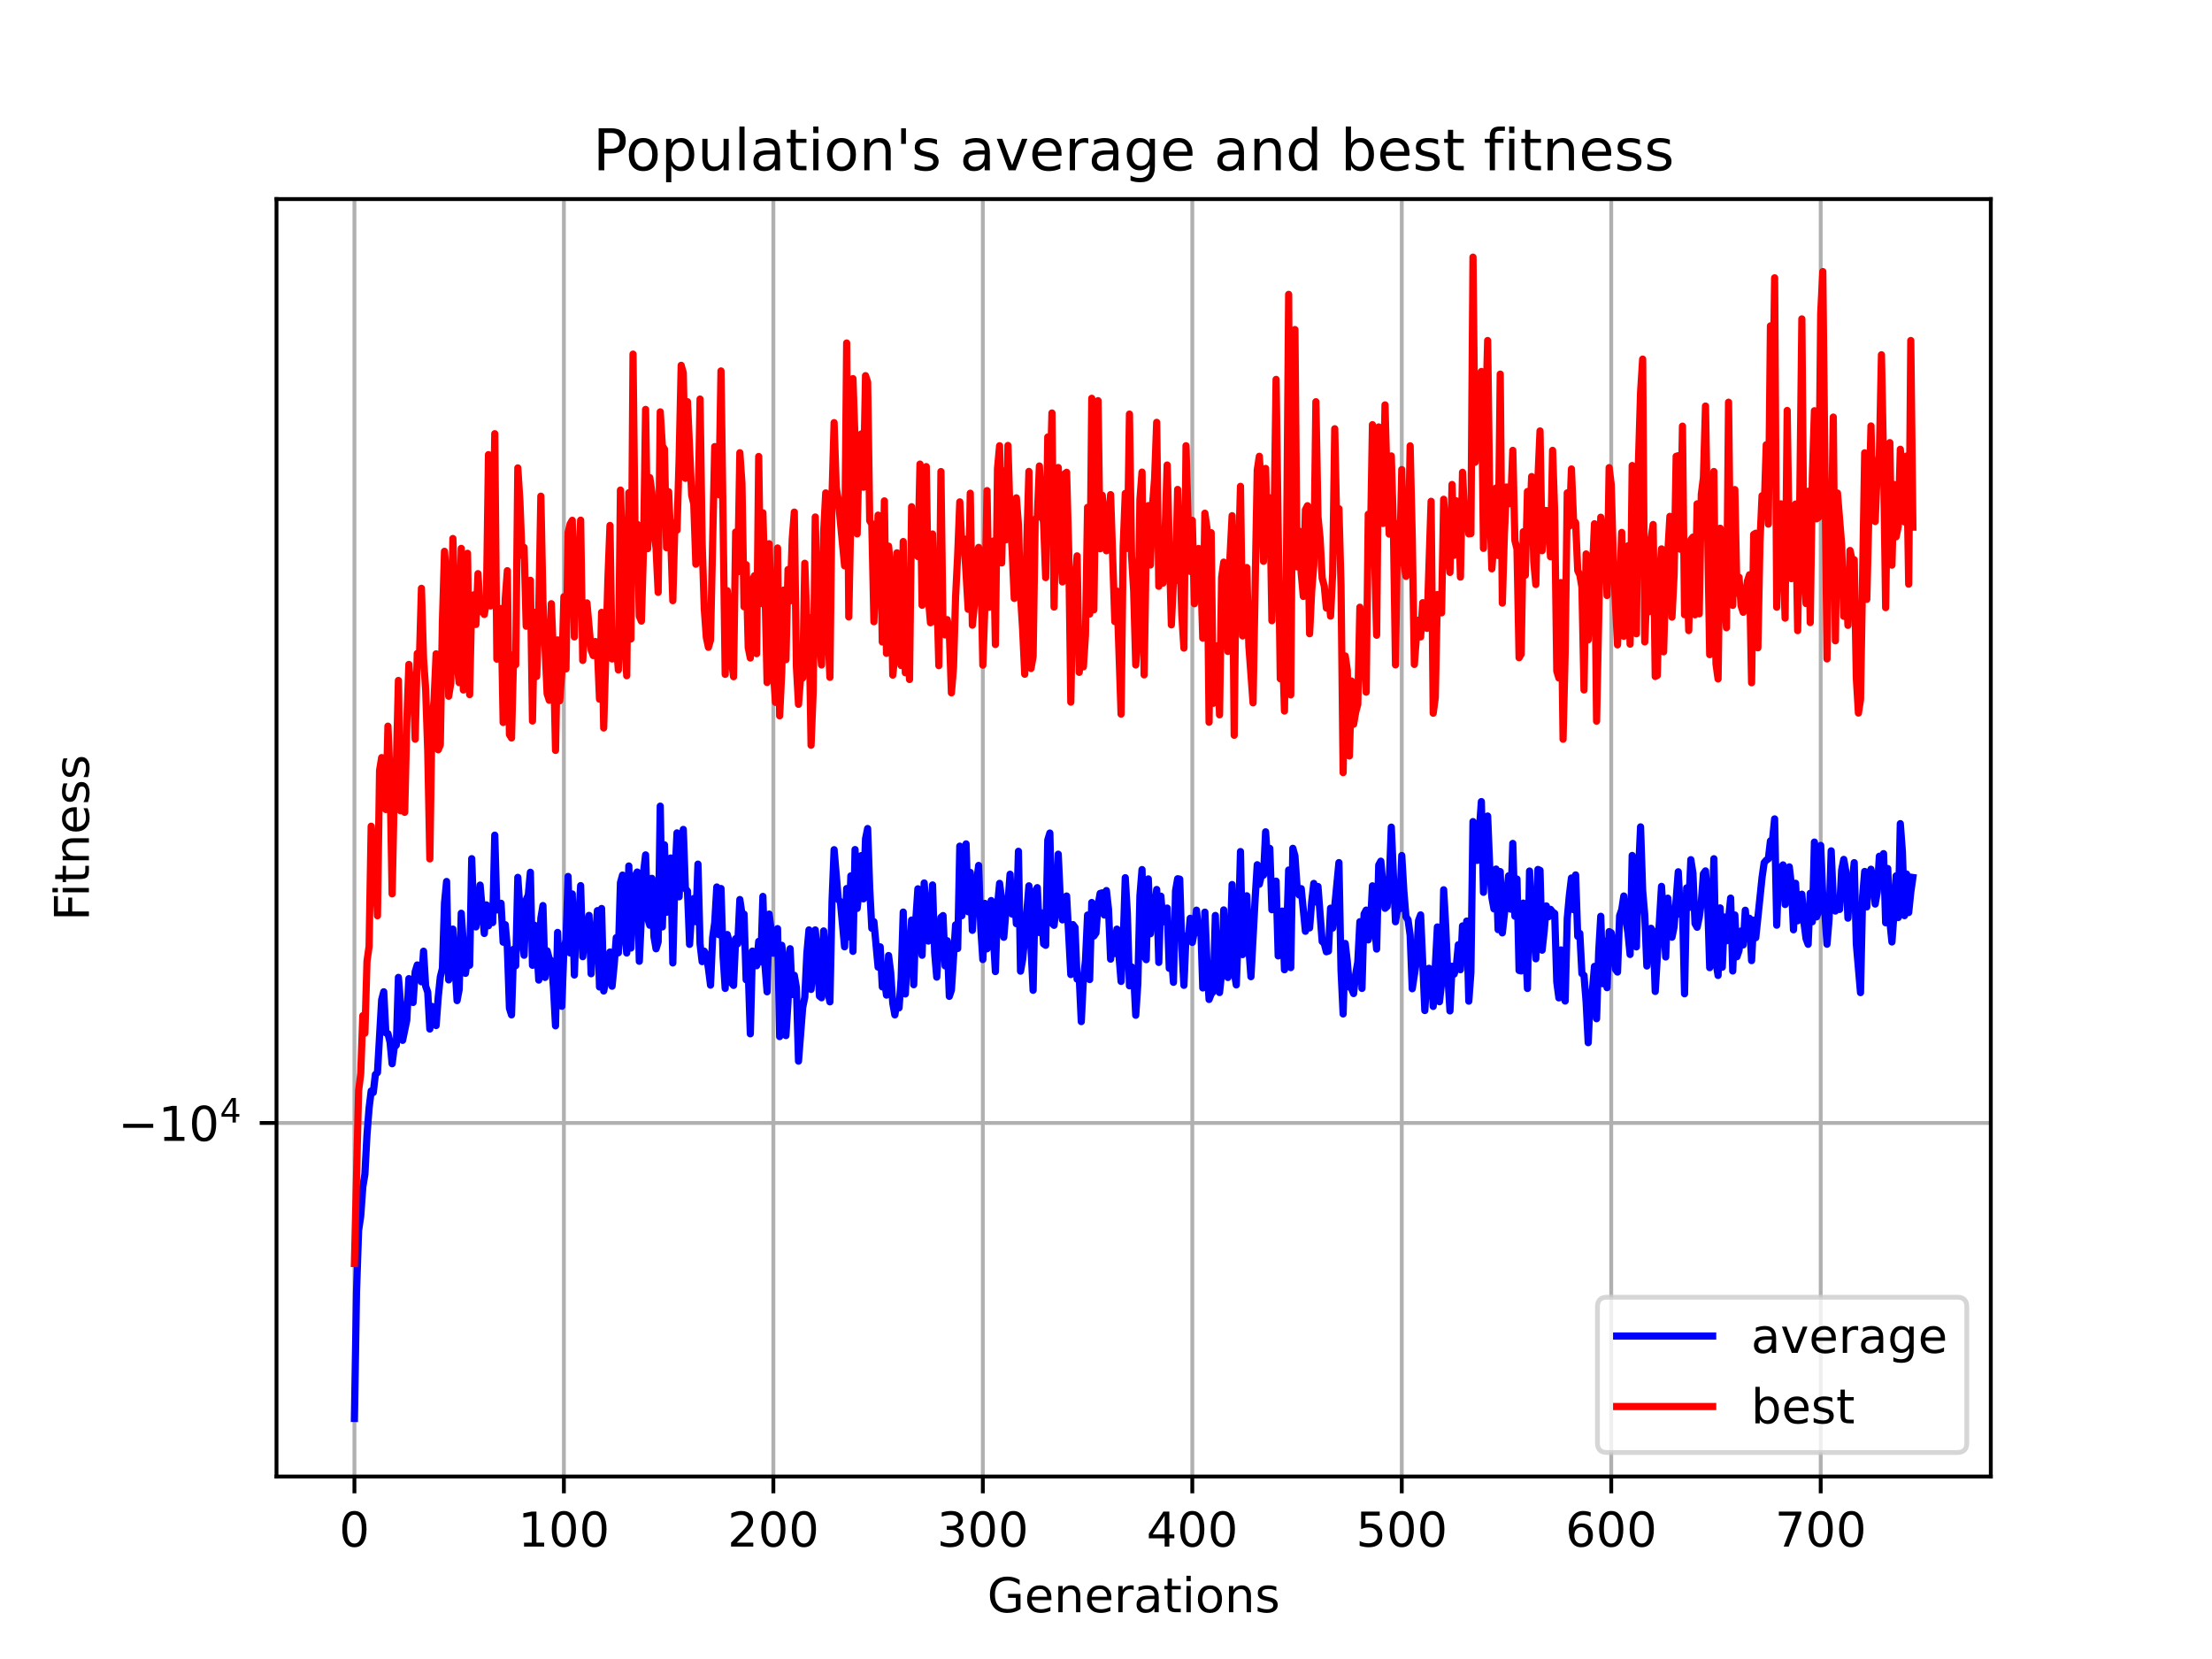 <?xml version="1.0" encoding="utf-8" standalone="no"?>
<!DOCTYPE svg PUBLIC "-//W3C//DTD SVG 1.1//EN"
  "http://www.w3.org/Graphics/SVG/1.1/DTD/svg11.dtd">
<!-- Created with matplotlib (https://matplotlib.org/) -->
<svg height="345.6pt" version="1.1" viewBox="0 0 460.8 345.6" width="460.8pt" xmlns="http://www.w3.org/2000/svg" xmlns:xlink="http://www.w3.org/1999/xlink">
 <defs>
  <style type="text/css">*{stroke-linecap:butt;stroke-linejoin:round;}</style>
 </defs>
 <g id="figure_1">
  <g id="patch_1">
   <path d="M 0 345.6 
L 460.8 345.6 
L 460.8 0 
L 0 0 
z
" style="fill:#ffffff;"/>
  </g>
  <g id="axes_1">
   <g id="patch_2">
    <path d="M 57.6 307.584 
L 414.72 307.584 
L 414.72 41.472 
L 57.6 41.472 
z
" style="fill:#ffffff;"/>
   </g>
   <g id="matplotlib.axis_1">
    <g id="xtick_1">
     <g id="line2d_1">
      <path clip-path="url(#p515ac935d6)" d="M 73.833 307.584 
L 73.833 41.472 
" style="fill:none;stroke:#b0b0b0;stroke-linecap:square;stroke-width:0.8;"/>
     </g>
     <g id="line2d_2">
      <defs>
       <path d="M 0 0 
L 0 3.5 
" id="m96c5f28adf" style="stroke:#000000;stroke-width:0.8;"/>
      </defs>
      <g>
       <use style="stroke:#000000;stroke-width:0.8;" x="73.833" xlink:href="#m96c5f28adf" y="307.584"/>
      </g>
     </g>
     <g id="text_1">
      <!-- 0 -->
      <g transform="translate(70.651 322.182)scale(0.1 -0.1)">
       <defs>
        <path d="M 31.781 66.406 
Q 24.172 66.406 20.328 58.906 
Q 16.5 51.422 16.5 36.375 
Q 16.5 21.391 20.328 13.891 
Q 24.172 6.391 31.781 6.391 
Q 39.453 6.391 43.281 13.891 
Q 47.125 21.391 47.125 36.375 
Q 47.125 51.422 43.281 58.906 
Q 39.453 66.406 31.781 66.406 
z
M 31.781 74.219 
Q 44.047 74.219 50.516 64.516 
Q 56.984 54.828 56.984 36.375 
Q 56.984 17.969 50.516 8.266 
Q 44.047 -1.422 31.781 -1.422 
Q 19.531 -1.422 13.062 8.266 
Q 6.594 17.969 6.594 36.375 
Q 6.594 54.828 13.062 64.516 
Q 19.531 74.219 31.781 74.219 
z
" id="DejaVuSans-48"/>
       </defs>
       <use xlink:href="#DejaVuSans-48"/>
      </g>
     </g>
    </g>
    <g id="xtick_2">
     <g id="line2d_3">
      <path clip-path="url(#p515ac935d6)" d="M 117.469 307.584 
L 117.469 41.472 
" style="fill:none;stroke:#b0b0b0;stroke-linecap:square;stroke-width:0.8;"/>
     </g>
     <g id="line2d_4">
      <g>
       <use style="stroke:#000000;stroke-width:0.8;" x="117.469" xlink:href="#m96c5f28adf" y="307.584"/>
      </g>
     </g>
     <g id="text_2">
      <!-- 100 -->
      <g transform="translate(107.925 322.182)scale(0.1 -0.1)">
       <defs>
        <path d="M 12.406 8.297 
L 28.516 8.297 
L 28.516 63.922 
L 10.984 60.406 
L 10.984 69.391 
L 28.422 72.906 
L 38.281 72.906 
L 38.281 8.297 
L 54.391 8.297 
L 54.391 0 
L 12.406 0 
z
" id="DejaVuSans-49"/>
       </defs>
       <use xlink:href="#DejaVuSans-49"/>
       <use x="63.623" xlink:href="#DejaVuSans-48"/>
       <use x="127.246" xlink:href="#DejaVuSans-48"/>
      </g>
     </g>
    </g>
    <g id="xtick_3">
     <g id="line2d_5">
      <path clip-path="url(#p515ac935d6)" d="M 161.105 307.584 
L 161.105 41.472 
" style="fill:none;stroke:#b0b0b0;stroke-linecap:square;stroke-width:0.8;"/>
     </g>
     <g id="line2d_6">
      <g>
       <use style="stroke:#000000;stroke-width:0.8;" x="161.105" xlink:href="#m96c5f28adf" y="307.584"/>
      </g>
     </g>
     <g id="text_3">
      <!-- 200 -->
      <g transform="translate(151.562 322.182)scale(0.1 -0.1)">
       <defs>
        <path d="M 19.188 8.297 
L 53.609 8.297 
L 53.609 0 
L 7.328 0 
L 7.328 8.297 
Q 12.938 14.109 22.625 23.891 
Q 32.328 33.688 34.812 36.531 
Q 39.547 41.844 41.422 45.531 
Q 43.312 49.219 43.312 52.781 
Q 43.312 58.594 39.234 62.25 
Q 35.156 65.922 28.609 65.922 
Q 23.969 65.922 18.812 64.312 
Q 13.672 62.703 7.812 59.422 
L 7.812 69.391 
Q 13.766 71.781 18.938 73 
Q 24.125 74.219 28.422 74.219 
Q 39.75 74.219 46.484 68.547 
Q 53.219 62.891 53.219 53.422 
Q 53.219 48.922 51.531 44.891 
Q 49.859 40.875 45.406 35.406 
Q 44.188 33.984 37.641 27.219 
Q 31.109 20.453 19.188 8.297 
z
" id="DejaVuSans-50"/>
       </defs>
       <use xlink:href="#DejaVuSans-50"/>
       <use x="63.623" xlink:href="#DejaVuSans-48"/>
       <use x="127.246" xlink:href="#DejaVuSans-48"/>
      </g>
     </g>
    </g>
    <g id="xtick_4">
     <g id="line2d_7">
      <path clip-path="url(#p515ac935d6)" d="M 204.742 307.584 
L 204.742 41.472 
" style="fill:none;stroke:#b0b0b0;stroke-linecap:square;stroke-width:0.8;"/>
     </g>
     <g id="line2d_8">
      <g>
       <use style="stroke:#000000;stroke-width:0.8;" x="204.742" xlink:href="#m96c5f28adf" y="307.584"/>
      </g>
     </g>
     <g id="text_4">
      <!-- 300 -->
      <g transform="translate(195.198 322.182)scale(0.1 -0.1)">
       <defs>
        <path d="M 40.578 39.312 
Q 47.656 37.797 51.625 33 
Q 55.609 28.219 55.609 21.188 
Q 55.609 10.406 48.188 4.484 
Q 40.766 -1.422 27.094 -1.422 
Q 22.516 -1.422 17.656 -0.516 
Q 12.797 0.391 7.625 2.203 
L 7.625 11.719 
Q 11.719 9.328 16.594 8.109 
Q 21.484 6.891 26.812 6.891 
Q 36.078 6.891 40.938 10.547 
Q 45.797 14.203 45.797 21.188 
Q 45.797 27.641 41.281 31.266 
Q 36.766 34.906 28.719 34.906 
L 20.219 34.906 
L 20.219 43.016 
L 29.109 43.016 
Q 36.375 43.016 40.234 45.922 
Q 44.094 48.828 44.094 54.297 
Q 44.094 59.906 40.109 62.906 
Q 36.141 65.922 28.719 65.922 
Q 24.656 65.922 20.016 65.031 
Q 15.375 64.156 9.812 62.312 
L 9.812 71.094 
Q 15.438 72.656 20.344 73.438 
Q 25.25 74.219 29.594 74.219 
Q 40.828 74.219 47.359 69.109 
Q 53.906 64.016 53.906 55.328 
Q 53.906 49.266 50.438 45.094 
Q 46.969 40.922 40.578 39.312 
z
" id="DejaVuSans-51"/>
       </defs>
       <use xlink:href="#DejaVuSans-51"/>
       <use x="63.623" xlink:href="#DejaVuSans-48"/>
       <use x="127.246" xlink:href="#DejaVuSans-48"/>
      </g>
     </g>
    </g>
    <g id="xtick_5">
     <g id="line2d_9">
      <path clip-path="url(#p515ac935d6)" d="M 248.378 307.584 
L 248.378 41.472 
" style="fill:none;stroke:#b0b0b0;stroke-linecap:square;stroke-width:0.8;"/>
     </g>
     <g id="line2d_10">
      <g>
       <use style="stroke:#000000;stroke-width:0.8;" x="248.378" xlink:href="#m96c5f28adf" y="307.584"/>
      </g>
     </g>
     <g id="text_5">
      <!-- 400 -->
      <g transform="translate(238.834 322.182)scale(0.1 -0.1)">
       <defs>
        <path d="M 37.797 64.312 
L 12.891 25.391 
L 37.797 25.391 
z
M 35.203 72.906 
L 47.609 72.906 
L 47.609 25.391 
L 58.016 25.391 
L 58.016 17.188 
L 47.609 17.188 
L 47.609 0 
L 37.797 0 
L 37.797 17.188 
L 4.891 17.188 
L 4.891 26.703 
z
" id="DejaVuSans-52"/>
       </defs>
       <use xlink:href="#DejaVuSans-52"/>
       <use x="63.623" xlink:href="#DejaVuSans-48"/>
       <use x="127.246" xlink:href="#DejaVuSans-48"/>
      </g>
     </g>
    </g>
    <g id="xtick_6">
     <g id="line2d_11">
      <path clip-path="url(#p515ac935d6)" d="M 292.015 307.584 
L 292.015 41.472 
" style="fill:none;stroke:#b0b0b0;stroke-linecap:square;stroke-width:0.8;"/>
     </g>
     <g id="line2d_12">
      <g>
       <use style="stroke:#000000;stroke-width:0.8;" x="292.015" xlink:href="#m96c5f28adf" y="307.584"/>
      </g>
     </g>
     <g id="text_6">
      <!-- 500 -->
      <g transform="translate(282.471 322.182)scale(0.1 -0.1)">
       <defs>
        <path d="M 10.797 72.906 
L 49.516 72.906 
L 49.516 64.594 
L 19.828 64.594 
L 19.828 46.734 
Q 21.969 47.469 24.109 47.828 
Q 26.266 48.188 28.422 48.188 
Q 40.625 48.188 47.75 41.5 
Q 54.891 34.812 54.891 23.391 
Q 54.891 11.625 47.562 5.094 
Q 40.234 -1.422 26.906 -1.422 
Q 22.312 -1.422 17.547 -0.641 
Q 12.797 0.141 7.719 1.703 
L 7.719 11.625 
Q 12.109 9.234 16.797 8.062 
Q 21.484 6.891 26.703 6.891 
Q 35.156 6.891 40.078 11.328 
Q 45.016 15.766 45.016 23.391 
Q 45.016 31 40.078 35.438 
Q 35.156 39.891 26.703 39.891 
Q 22.75 39.891 18.812 39.016 
Q 14.891 38.141 10.797 36.281 
z
" id="DejaVuSans-53"/>
       </defs>
       <use xlink:href="#DejaVuSans-53"/>
       <use x="63.623" xlink:href="#DejaVuSans-48"/>
       <use x="127.246" xlink:href="#DejaVuSans-48"/>
      </g>
     </g>
    </g>
    <g id="xtick_7">
     <g id="line2d_13">
      <path clip-path="url(#p515ac935d6)" d="M 335.651 307.584 
L 335.651 41.472 
" style="fill:none;stroke:#b0b0b0;stroke-linecap:square;stroke-width:0.8;"/>
     </g>
     <g id="line2d_14">
      <g>
       <use style="stroke:#000000;stroke-width:0.8;" x="335.651" xlink:href="#m96c5f28adf" y="307.584"/>
      </g>
     </g>
     <g id="text_7">
      <!-- 600 -->
      <g transform="translate(326.107 322.182)scale(0.1 -0.1)">
       <defs>
        <path d="M 33.016 40.375 
Q 26.375 40.375 22.484 35.828 
Q 18.609 31.297 18.609 23.391 
Q 18.609 15.531 22.484 10.953 
Q 26.375 6.391 33.016 6.391 
Q 39.656 6.391 43.531 10.953 
Q 47.406 15.531 47.406 23.391 
Q 47.406 31.297 43.531 35.828 
Q 39.656 40.375 33.016 40.375 
z
M 52.594 71.297 
L 52.594 62.312 
Q 48.875 64.062 45.094 64.984 
Q 41.312 65.922 37.594 65.922 
Q 27.828 65.922 22.672 59.328 
Q 17.531 52.734 16.797 39.406 
Q 19.672 43.656 24.016 45.922 
Q 28.375 48.188 33.594 48.188 
Q 44.578 48.188 50.953 41.516 
Q 57.328 34.859 57.328 23.391 
Q 57.328 12.156 50.688 5.359 
Q 44.047 -1.422 33.016 -1.422 
Q 20.359 -1.422 13.672 8.266 
Q 6.984 17.969 6.984 36.375 
Q 6.984 53.656 15.188 63.938 
Q 23.391 74.219 37.203 74.219 
Q 40.922 74.219 44.703 73.484 
Q 48.484 72.75 52.594 71.297 
z
" id="DejaVuSans-54"/>
       </defs>
       <use xlink:href="#DejaVuSans-54"/>
       <use x="63.623" xlink:href="#DejaVuSans-48"/>
       <use x="127.246" xlink:href="#DejaVuSans-48"/>
      </g>
     </g>
    </g>
    <g id="xtick_8">
     <g id="line2d_15">
      <path clip-path="url(#p515ac935d6)" d="M 379.287 307.584 
L 379.287 41.472 
" style="fill:none;stroke:#b0b0b0;stroke-linecap:square;stroke-width:0.8;"/>
     </g>
     <g id="line2d_16">
      <g>
       <use style="stroke:#000000;stroke-width:0.8;" x="379.287" xlink:href="#m96c5f28adf" y="307.584"/>
      </g>
     </g>
     <g id="text_8">
      <!-- 700 -->
      <g transform="translate(369.744 322.182)scale(0.1 -0.1)">
       <defs>
        <path d="M 8.203 72.906 
L 55.078 72.906 
L 55.078 68.703 
L 28.609 0 
L 18.312 0 
L 43.219 64.594 
L 8.203 64.594 
z
" id="DejaVuSans-55"/>
       </defs>
       <use xlink:href="#DejaVuSans-55"/>
       <use x="63.623" xlink:href="#DejaVuSans-48"/>
       <use x="127.246" xlink:href="#DejaVuSans-48"/>
      </g>
     </g>
    </g>
    <g id="text_9">
     <!-- Generations -->
     <g transform="translate(205.662 335.861)scale(0.1 -0.1)">
      <defs>
       <path d="M 59.516 10.406 
L 59.516 29.984 
L 43.406 29.984 
L 43.406 38.094 
L 69.281 38.094 
L 69.281 6.781 
Q 63.578 2.734 56.688 0.656 
Q 49.812 -1.422 42 -1.422 
Q 24.906 -1.422 15.25 8.562 
Q 5.609 18.562 5.609 36.375 
Q 5.609 54.25 15.25 64.234 
Q 24.906 74.219 42 74.219 
Q 49.125 74.219 55.547 72.453 
Q 61.969 70.703 67.391 67.281 
L 67.391 56.781 
Q 61.922 61.422 55.766 63.766 
Q 49.609 66.109 42.828 66.109 
Q 29.438 66.109 22.719 58.641 
Q 16.016 51.172 16.016 36.375 
Q 16.016 21.625 22.719 14.156 
Q 29.438 6.688 42.828 6.688 
Q 48.047 6.688 52.141 7.594 
Q 56.25 8.5 59.516 10.406 
z
" id="DejaVuSans-71"/>
       <path d="M 56.203 29.594 
L 56.203 25.203 
L 14.891 25.203 
Q 15.484 15.922 20.484 11.062 
Q 25.484 6.203 34.422 6.203 
Q 39.594 6.203 44.453 7.469 
Q 49.312 8.734 54.109 11.281 
L 54.109 2.781 
Q 49.266 0.734 44.188 -0.344 
Q 39.109 -1.422 33.891 -1.422 
Q 20.797 -1.422 13.156 6.188 
Q 5.516 13.812 5.516 26.812 
Q 5.516 40.234 12.766 48.109 
Q 20.016 56 32.328 56 
Q 43.359 56 49.781 48.891 
Q 56.203 41.797 56.203 29.594 
z
M 47.219 32.234 
Q 47.125 39.594 43.094 43.984 
Q 39.062 48.391 32.422 48.391 
Q 24.906 48.391 20.391 44.141 
Q 15.875 39.891 15.188 32.172 
z
" id="DejaVuSans-101"/>
       <path d="M 54.891 33.016 
L 54.891 0 
L 45.906 0 
L 45.906 32.719 
Q 45.906 40.484 42.875 44.328 
Q 39.844 48.188 33.797 48.188 
Q 26.516 48.188 22.312 43.547 
Q 18.109 38.922 18.109 30.906 
L 18.109 0 
L 9.078 0 
L 9.078 54.688 
L 18.109 54.688 
L 18.109 46.188 
Q 21.344 51.125 25.703 53.562 
Q 30.078 56 35.797 56 
Q 45.219 56 50.047 50.172 
Q 54.891 44.344 54.891 33.016 
z
" id="DejaVuSans-110"/>
       <path d="M 41.109 46.297 
Q 39.594 47.172 37.812 47.578 
Q 36.031 48 33.891 48 
Q 26.266 48 22.188 43.047 
Q 18.109 38.094 18.109 28.812 
L 18.109 0 
L 9.078 0 
L 9.078 54.688 
L 18.109 54.688 
L 18.109 46.188 
Q 20.953 51.172 25.484 53.578 
Q 30.031 56 36.531 56 
Q 37.453 56 38.578 55.875 
Q 39.703 55.766 41.062 55.516 
z
" id="DejaVuSans-114"/>
       <path d="M 34.281 27.484 
Q 23.391 27.484 19.188 25 
Q 14.984 22.516 14.984 16.5 
Q 14.984 11.719 18.141 8.906 
Q 21.297 6.109 26.703 6.109 
Q 34.188 6.109 38.703 11.406 
Q 43.219 16.703 43.219 25.484 
L 43.219 27.484 
z
M 52.203 31.203 
L 52.203 0 
L 43.219 0 
L 43.219 8.297 
Q 40.141 3.328 35.547 0.953 
Q 30.953 -1.422 24.312 -1.422 
Q 15.922 -1.422 10.953 3.297 
Q 6 8.016 6 15.922 
Q 6 25.141 12.172 29.828 
Q 18.359 34.516 30.609 34.516 
L 43.219 34.516 
L 43.219 35.406 
Q 43.219 41.609 39.141 45 
Q 35.062 48.391 27.688 48.391 
Q 23 48.391 18.547 47.266 
Q 14.109 46.141 10.016 43.891 
L 10.016 52.203 
Q 14.938 54.109 19.578 55.047 
Q 24.219 56 28.609 56 
Q 40.484 56 46.344 49.844 
Q 52.203 43.703 52.203 31.203 
z
" id="DejaVuSans-97"/>
       <path d="M 18.312 70.219 
L 18.312 54.688 
L 36.812 54.688 
L 36.812 47.703 
L 18.312 47.703 
L 18.312 18.016 
Q 18.312 11.328 20.141 9.422 
Q 21.969 7.516 27.594 7.516 
L 36.812 7.516 
L 36.812 0 
L 27.594 0 
Q 17.188 0 13.234 3.875 
Q 9.281 7.766 9.281 18.016 
L 9.281 47.703 
L 2.688 47.703 
L 2.688 54.688 
L 9.281 54.688 
L 9.281 70.219 
z
" id="DejaVuSans-116"/>
       <path d="M 9.422 54.688 
L 18.406 54.688 
L 18.406 0 
L 9.422 0 
z
M 9.422 75.984 
L 18.406 75.984 
L 18.406 64.594 
L 9.422 64.594 
z
" id="DejaVuSans-105"/>
       <path d="M 30.609 48.391 
Q 23.391 48.391 19.188 42.75 
Q 14.984 37.109 14.984 27.297 
Q 14.984 17.484 19.156 11.844 
Q 23.344 6.203 30.609 6.203 
Q 37.797 6.203 41.984 11.859 
Q 46.188 17.531 46.188 27.297 
Q 46.188 37.016 41.984 42.703 
Q 37.797 48.391 30.609 48.391 
z
M 30.609 56 
Q 42.328 56 49.016 48.375 
Q 55.719 40.766 55.719 27.297 
Q 55.719 13.875 49.016 6.219 
Q 42.328 -1.422 30.609 -1.422 
Q 18.844 -1.422 12.172 6.219 
Q 5.516 13.875 5.516 27.297 
Q 5.516 40.766 12.172 48.375 
Q 18.844 56 30.609 56 
z
" id="DejaVuSans-111"/>
       <path d="M 44.281 53.078 
L 44.281 44.578 
Q 40.484 46.531 36.375 47.5 
Q 32.281 48.484 27.875 48.484 
Q 21.188 48.484 17.844 46.438 
Q 14.5 44.391 14.5 40.281 
Q 14.5 37.156 16.891 35.375 
Q 19.281 33.594 26.516 31.984 
L 29.594 31.297 
Q 39.156 29.25 43.188 25.516 
Q 47.219 21.781 47.219 15.094 
Q 47.219 7.469 41.188 3.016 
Q 35.156 -1.422 24.609 -1.422 
Q 20.219 -1.422 15.453 -0.562 
Q 10.688 0.297 5.422 2 
L 5.422 11.281 
Q 10.406 8.688 15.234 7.391 
Q 20.062 6.109 24.812 6.109 
Q 31.156 6.109 34.562 8.281 
Q 37.984 10.453 37.984 14.406 
Q 37.984 18.062 35.516 20.016 
Q 33.062 21.969 24.703 23.781 
L 21.578 24.516 
Q 13.234 26.266 9.516 29.906 
Q 5.812 33.547 5.812 39.891 
Q 5.812 47.609 11.281 51.797 
Q 16.75 56 26.812 56 
Q 31.781 56 36.172 55.266 
Q 40.578 54.547 44.281 53.078 
z
" id="DejaVuSans-115"/>
      </defs>
      <use xlink:href="#DejaVuSans-71"/>
      <use x="77.49" xlink:href="#DejaVuSans-101"/>
      <use x="139.014" xlink:href="#DejaVuSans-110"/>
      <use x="202.393" xlink:href="#DejaVuSans-101"/>
      <use x="263.916" xlink:href="#DejaVuSans-114"/>
      <use x="305.029" xlink:href="#DejaVuSans-97"/>
      <use x="366.309" xlink:href="#DejaVuSans-116"/>
      <use x="405.518" xlink:href="#DejaVuSans-105"/>
      <use x="433.301" xlink:href="#DejaVuSans-111"/>
      <use x="494.482" xlink:href="#DejaVuSans-110"/>
      <use x="557.861" xlink:href="#DejaVuSans-115"/>
     </g>
    </g>
   </g>
   <g id="matplotlib.axis_2">
    <g id="ytick_1">
     <g id="line2d_17">
      <path clip-path="url(#p515ac935d6)" d="M 57.6 233.935 
L 414.72 233.935 
" style="fill:none;stroke:#b0b0b0;stroke-linecap:square;stroke-width:0.8;"/>
     </g>
     <g id="line2d_18">
      <defs>
       <path d="M 0 0 
L -3.5 0 
" id="mddc5aa23a7" style="stroke:#000000;stroke-width:0.8;"/>
      </defs>
      <g>
       <use style="stroke:#000000;stroke-width:0.8;" x="57.6" xlink:href="#mddc5aa23a7" y="233.935"/>
      </g>
     </g>
     <g id="text_10">
      <!-- $\mathdefault{-10^{4}}$ -->
      <g transform="translate(24.6 237.734)scale(0.1 -0.1)">
       <defs>
        <path d="M 10.594 35.5 
L 73.188 35.5 
L 73.188 27.203 
L 10.594 27.203 
z
" id="DejaVuSans-8722"/>
       </defs>
       <use transform="translate(0 0.684)" xlink:href="#DejaVuSans-8722"/>
       <use transform="translate(83.789 0.684)" xlink:href="#DejaVuSans-49"/>
       <use transform="translate(147.412 0.684)" xlink:href="#DejaVuSans-48"/>
       <use transform="translate(211.992 38.966)scale(0.7)" xlink:href="#DejaVuSans-52"/>
      </g>
     </g>
    </g>
    <g id="text_11">
     <!-- Fitness -->
     <g transform="translate(18.52 191.845)rotate(-90)scale(0.1 -0.1)">
      <defs>
       <path d="M 9.812 72.906 
L 51.703 72.906 
L 51.703 64.594 
L 19.672 64.594 
L 19.672 43.109 
L 48.578 43.109 
L 48.578 34.812 
L 19.672 34.812 
L 19.672 0 
L 9.812 0 
z
" id="DejaVuSans-70"/>
      </defs>
      <use xlink:href="#DejaVuSans-70"/>
      <use x="50.27" xlink:href="#DejaVuSans-105"/>
      <use x="78.053" xlink:href="#DejaVuSans-116"/>
      <use x="117.262" xlink:href="#DejaVuSans-110"/>
      <use x="180.641" xlink:href="#DejaVuSans-101"/>
      <use x="242.164" xlink:href="#DejaVuSans-115"/>
      <use x="294.264" xlink:href="#DejaVuSans-115"/>
     </g>
    </g>
   </g>
   <g id="line2d_19">
    <path clip-path="url(#p515ac935d6)" d="M 73.833 295.488 
L 74.269 269.157 
L 74.705 256.321 
L 75.142 253.365 
L 75.578 247.256 
L 76.015 244.626 
L 76.451 236.376 
L 76.887 230.831 
L 77.324 227.273 
L 77.76 227.585 
L 78.196 223.851 
L 78.633 223.428 
L 79.505 208.293 
L 79.942 206.605 
L 80.378 215.16 
L 80.815 215.327 
L 81.251 217.086 
L 81.687 221.601 
L 82.124 218.189 
L 82.56 217.719 
L 82.996 203.608 
L 83.433 208.913 
L 83.869 216.724 
L 84.742 212.517 
L 85.178 203.87 
L 85.615 204.402 
L 86.051 208.833 
L 86.487 202.428 
L 86.924 201.019 
L 87.36 203.396 
L 87.796 204.53 
L 88.233 198.155 
L 88.669 205.413 
L 89.105 206.69 
L 89.542 214.36 
L 89.978 209.651 
L 90.415 212.35 
L 90.851 213.642 
L 91.287 207.752 
L 91.724 203.522 
L 92.16 201.757 
L 92.596 188.107 
L 93.033 183.629 
L 93.469 204.134 
L 93.905 199.495 
L 94.342 193.545 
L 95.215 208.445 
L 95.651 206.133 
L 96.087 190.247 
L 96.96 202.77 
L 97.396 199.612 
L 97.833 201.083 
L 98.269 178.875 
L 98.705 191.767 
L 99.142 193.091 
L 99.578 189.513 
L 100.015 184.381 
L 100.887 194.458 
L 101.324 188.502 
L 101.76 192.856 
L 102.196 191.306 
L 102.633 192.193 
L 103.069 173.981 
L 103.505 189.552 
L 103.942 189.303 
L 104.378 188.17 
L 104.815 196.275 
L 105.251 192.626 
L 105.687 197.402 
L 106.124 210.039 
L 106.56 211.419 
L 106.996 197.751 
L 107.433 201.168 
L 107.869 182.771 
L 108.742 195.799 
L 109.178 198.998 
L 109.615 187.456 
L 110.051 186.446 
L 110.487 181.714 
L 110.924 201.085 
L 111.36 192.744 
L 111.796 196.722 
L 112.233 204.167 
L 112.669 191.289 
L 113.105 188.645 
L 113.542 203.617 
L 113.978 198.082 
L 114.415 199.721 
L 114.851 200.186 
L 115.287 205.642 
L 115.724 213.698 
L 116.16 194.24 
L 116.596 205.729 
L 117.033 209.626 
L 117.469 197.823 
L 117.905 195.795 
L 118.342 182.581 
L 118.778 198.522 
L 119.215 186.222 
L 119.651 203.114 
L 120.087 190.567 
L 120.524 191.994 
L 120.96 184.49 
L 121.396 199.295 
L 121.833 194.516 
L 122.269 193.09 
L 122.705 190.693 
L 123.142 202.852 
L 123.578 194.188 
L 124.015 195.383 
L 124.451 189.701 
L 124.887 205.609 
L 125.324 189.255 
L 125.76 206.437 
L 126.196 204.276 
L 126.633 199.823 
L 127.069 198.32 
L 127.505 205.452 
L 127.942 201.021 
L 128.378 195.327 
L 128.815 198.486 
L 129.251 183.88 
L 129.687 182.297 
L 130.124 194.231 
L 130.56 198.528 
L 130.996 180.4 
L 131.433 197.497 
L 131.869 186.453 
L 132.305 182.443 
L 132.742 181.659 
L 133.178 200.254 
L 134.051 181.793 
L 134.487 178.091 
L 134.924 191.272 
L 135.36 192.746 
L 135.796 182.973 
L 136.233 195.152 
L 136.669 197.651 
L 137.105 196.199 
L 137.542 167.933 
L 137.978 193.1 
L 138.415 175.99 
L 138.851 190.046 
L 139.287 189.692 
L 139.724 178.737 
L 140.16 200.601 
L 140.596 182.575 
L 141.033 173.505 
L 141.469 186.822 
L 141.905 176.903 
L 142.342 172.787 
L 142.778 185.089 
L 143.215 185.638 
L 143.651 196.727 
L 144.087 189.871 
L 144.524 187.178 
L 144.96 192.003 
L 145.396 180.012 
L 145.833 196.639 
L 146.269 200.323 
L 146.705 198.148 
L 147.142 199.025 
L 147.578 201.735 
L 148.015 205.223 
L 148.451 195.343 
L 148.887 192.206 
L 149.324 184.771 
L 149.76 194.713 
L 150.196 185.094 
L 150.633 199.344 
L 151.069 205.904 
L 151.505 194.68 
L 151.942 196.33 
L 152.378 204.75 
L 152.815 205.278 
L 153.251 195.542 
L 153.687 196.606 
L 154.124 187.388 
L 154.56 190.352 
L 154.996 190.428 
L 155.433 204.101 
L 155.869 202.251 
L 156.305 215.366 
L 156.742 198.13 
L 157.178 198.521 
L 157.615 201.177 
L 158.051 196.105 
L 158.487 200.378 
L 158.924 186.74 
L 159.36 201.082 
L 159.796 206.608 
L 160.233 190.421 
L 160.669 194.029 
L 161.105 198.577 
L 161.542 196.967 
L 161.978 193.45 
L 162.415 215.941 
L 162.851 196.918 
L 163.287 200.053 
L 163.724 215.734 
L 164.16 208.687 
L 164.596 197.635 
L 165.033 207.185 
L 165.469 203.175 
L 165.905 205.723 
L 166.342 221.054 
L 167.215 209.873 
L 167.651 207.747 
L 168.087 198.549 
L 168.524 193.719 
L 168.96 206.116 
L 169.396 201.691 
L 169.833 193.721 
L 170.269 198.191 
L 170.705 207.493 
L 171.142 207.851 
L 171.578 193.931 
L 172.451 206.528 
L 172.887 208.705 
L 173.324 187.828 
L 173.76 177.006 
L 174.633 187.359 
L 175.069 187.878 
L 175.942 197.242 
L 176.378 185.099 
L 176.815 195.157 
L 177.251 182.46 
L 177.687 198.185 
L 178.124 176.978 
L 178.56 189.235 
L 178.996 185.265 
L 179.433 178.24 
L 179.869 187.25 
L 180.305 174.733 
L 180.742 172.599 
L 181.178 185.098 
L 181.615 193.383 
L 182.051 192.009 
L 182.924 201.473 
L 183.36 197.244 
L 183.796 205.587 
L 184.233 203.837 
L 184.669 207.297 
L 185.105 199.055 
L 185.542 202.547 
L 185.978 208.953 
L 186.415 211.417 
L 186.851 208.825 
L 187.287 209.958 
L 187.724 203.898 
L 188.16 190.001 
L 188.596 207.06 
L 189.033 198.871 
L 189.469 198.741 
L 189.905 191.662 
L 190.342 205.135 
L 190.778 191.632 
L 191.215 185.156 
L 191.651 193.911 
L 192.087 199 
L 192.524 183.94 
L 193.396 196.042 
L 193.833 192.445 
L 194.269 184.352 
L 194.705 198.479 
L 195.142 203.553 
L 195.578 196.009 
L 196.015 191.118 
L 196.451 190.733 
L 196.887 201.206 
L 197.324 195.968 
L 197.76 207.559 
L 198.196 206.239 
L 199.069 192.658 
L 199.505 197.592 
L 199.942 176.266 
L 200.378 190.756 
L 200.815 181.002 
L 201.251 175.799 
L 201.687 189.937 
L 202.124 181.737 
L 202.56 193.797 
L 202.996 186.107 
L 203.433 183.965 
L 203.869 180.29 
L 204.305 193.244 
L 204.742 199.892 
L 205.178 188.194 
L 205.615 197.651 
L 206.051 196.671 
L 206.487 187.601 
L 207.36 202.397 
L 207.796 188.727 
L 208.233 184.021 
L 208.669 187.434 
L 209.105 195.249 
L 209.542 189.949 
L 209.978 188.041 
L 210.415 182.117 
L 210.851 190.428 
L 211.287 185.195 
L 211.724 192.426 
L 212.16 177.339 
L 212.596 202.313 
L 213.033 199.87 
L 213.469 195.298 
L 214.342 184.537 
L 214.778 197.471 
L 215.215 206.296 
L 215.651 185.644 
L 216.087 184.914 
L 216.524 194.269 
L 216.96 190.157 
L 217.396 196.617 
L 217.833 196.925 
L 218.269 174.997 
L 218.705 173.541 
L 219.142 192.318 
L 219.578 192.764 
L 220.015 188.951 
L 220.451 177.943 
L 220.887 187.343 
L 221.324 191.628 
L 221.76 188.217 
L 222.196 186.656 
L 223.069 203.018 
L 223.505 192.609 
L 223.942 193.199 
L 224.378 203.973 
L 224.815 203.369 
L 225.251 212.818 
L 225.687 203.987 
L 226.124 200.118 
L 226.56 190.621 
L 226.996 204.058 
L 227.433 188.006 
L 227.869 194.993 
L 228.305 194.375 
L 228.742 188.562 
L 229.178 186.114 
L 229.615 186 
L 230.051 190.614 
L 230.487 185.517 
L 230.924 189.425 
L 231.36 199.808 
L 231.796 194.538 
L 232.233 198.638 
L 232.669 193.553 
L 233.542 204.448 
L 233.978 196.359 
L 234.415 182.838 
L 234.851 190.316 
L 235.287 205.367 
L 235.724 201.415 
L 236.16 202.932 
L 236.596 211.495 
L 237.033 204.877 
L 237.469 186.594 
L 237.905 181.15 
L 238.342 199.178 
L 238.778 199.918 
L 239.215 183.094 
L 239.651 194.517 
L 240.087 188.974 
L 240.524 189.443 
L 240.96 185.296 
L 241.396 200.49 
L 241.833 186.689 
L 242.269 192.045 
L 242.705 191.042 
L 243.142 189.166 
L 243.578 201.719 
L 244.015 198.956 
L 244.451 204.636 
L 244.887 185.597 
L 245.324 183.057 
L 245.76 183.145 
L 246.196 197.472 
L 246.633 205.26 
L 247.069 194.992 
L 247.505 196.018 
L 247.942 191.3 
L 248.378 196.323 
L 248.815 193.967 
L 249.251 189.606 
L 249.687 194.339 
L 250.124 192.397 
L 250.56 205.805 
L 250.996 190.014 
L 251.433 200.571 
L 251.869 208.204 
L 252.305 207.069 
L 252.742 206.582 
L 253.178 190.707 
L 253.615 205.627 
L 254.051 206.767 
L 254.487 202.665 
L 254.924 189.553 
L 255.36 201.694 
L 255.796 203.633 
L 256.233 198.322 
L 256.669 184.265 
L 257.105 202.488 
L 257.542 205.176 
L 257.978 193.6 
L 258.415 177.395 
L 258.851 198.863 
L 259.724 186.607 
L 260.16 197.519 
L 260.596 203.464 
L 261.469 187.237 
L 261.905 180.142 
L 262.342 184.197 
L 262.778 182.324 
L 263.215 182.311 
L 263.651 173.282 
L 264.087 180.307 
L 264.524 176.735 
L 264.96 189.52 
L 265.396 184.795 
L 265.833 183.56 
L 266.269 199.136 
L 266.705 198.442 
L 267.142 189.793 
L 267.578 202.014 
L 268.015 195.472 
L 268.451 181.239 
L 268.887 201.576 
L 269.324 176.72 
L 269.76 178.317 
L 270.196 184.596 
L 270.633 186.449 
L 271.069 185.122 
L 271.942 194.001 
L 272.378 192.347 
L 272.815 193.301 
L 273.251 187.794 
L 273.687 184.035 
L 274.124 187.896 
L 274.56 184.67 
L 275.433 196.129 
L 275.869 196.531 
L 276.305 198.272 
L 276.742 198.119 
L 277.178 189.199 
L 277.615 193.338 
L 278.924 179.695 
L 279.36 202.117 
L 279.796 211.227 
L 280.233 196.538 
L 280.669 200.323 
L 281.105 205.592 
L 281.542 205.917 
L 281.978 206.976 
L 282.415 202.95 
L 282.851 200.419 
L 283.287 192.004 
L 283.724 205.906 
L 284.16 190.415 
L 284.596 189.594 
L 285.033 195.802 
L 285.469 192.968 
L 285.905 184.535 
L 286.342 192.606 
L 286.778 197.711 
L 287.215 180.194 
L 287.651 179.4 
L 288.524 189.219 
L 288.96 188.828 
L 289.396 184.001 
L 289.833 172.31 
L 290.705 192.022 
L 291.142 189.207 
L 291.578 189.318 
L 292.015 178.222 
L 292.451 185.67 
L 292.887 190.963 
L 293.324 191.627 
L 293.76 194.845 
L 294.196 205.973 
L 295.069 200.215 
L 295.505 191.789 
L 295.942 190.591 
L 296.815 210.513 
L 297.251 202.991 
L 297.687 201.717 
L 298.124 202.301 
L 298.56 209.655 
L 299.433 193.1 
L 299.869 208.678 
L 300.305 204.798 
L 300.742 185.356 
L 301.178 193.124 
L 301.615 203.187 
L 302.051 210.591 
L 302.487 201.29 
L 302.924 202.922 
L 303.36 201.449 
L 303.796 196.807 
L 304.233 202.008 
L 304.669 192.885 
L 305.105 199.72 
L 305.542 191.873 
L 305.978 208.559 
L 306.415 202.582 
L 306.851 171.151 
L 307.287 177.471 
L 307.724 179.233 
L 308.596 166.987 
L 309.033 185.888 
L 309.469 172.064 
L 309.905 169.994 
L 310.342 180.79 
L 310.778 186.927 
L 311.215 189.336 
L 311.651 181.04 
L 312.087 193.662 
L 312.524 181.568 
L 312.96 194.338 
L 314.269 182.446 
L 314.705 189.394 
L 315.142 175.7 
L 315.578 190.864 
L 316.015 183.119 
L 316.451 202.162 
L 316.887 202.259 
L 317.324 188.131 
L 317.76 195.353 
L 318.196 205.917 
L 318.633 181.453 
L 319.069 190.222 
L 319.505 193.842 
L 319.942 199.735 
L 320.378 181.122 
L 320.815 181.313 
L 321.251 197.941 
L 321.687 193.909 
L 322.124 188.716 
L 322.56 190.987 
L 322.996 189.432 
L 323.433 189.991 
L 323.869 190.283 
L 324.305 204.574 
L 324.742 207.882 
L 325.178 197.887 
L 325.615 207.35 
L 326.051 208.535 
L 326.487 191.32 
L 326.924 186.491 
L 327.36 182.9 
L 327.796 189.508 
L 328.233 182.259 
L 328.669 195.058 
L 329.105 194.441 
L 329.542 202.804 
L 329.978 203.204 
L 330.415 208.703 
L 330.851 217.21 
L 331.287 207.182 
L 331.724 206.295 
L 332.16 201.313 
L 332.596 212.215 
L 333.033 198.349 
L 333.469 190.88 
L 333.905 204.932 
L 334.342 196.05 
L 334.778 205.753 
L 335.215 194.072 
L 335.651 194.33 
L 336.087 197.002 
L 336.524 201.921 
L 336.96 202.5 
L 337.396 190.748 
L 337.833 189.516 
L 338.269 186.655 
L 338.705 191.574 
L 339.142 194.438 
L 339.578 198.832 
L 340.015 178.212 
L 340.451 191.457 
L 340.887 197.257 
L 341.324 181.955 
L 341.76 172.253 
L 342.196 185.527 
L 342.633 190.642 
L 343.069 201.235 
L 343.505 194.018 
L 343.942 193.383 
L 344.378 194.106 
L 344.815 206.54 
L 346.124 184.65 
L 346.996 199.354 
L 347.433 187.108 
L 347.869 192.46 
L 348.305 195.235 
L 348.742 193.077 
L 349.615 181.608 
L 350.051 190.499 
L 350.487 188.756 
L 350.924 207.023 
L 351.36 184.964 
L 351.796 189.077 
L 352.233 179.087 
L 352.669 181.891 
L 353.105 192.385 
L 353.542 193.167 
L 353.978 191.099 
L 354.415 187.929 
L 354.851 182.035 
L 355.287 181.425 
L 355.724 187.643 
L 356.16 201.581 
L 356.596 193.113 
L 357.033 178.89 
L 357.469 200.433 
L 357.905 203.203 
L 358.342 189.135 
L 358.778 201.491 
L 359.215 191.021 
L 359.651 195.972 
L 360.524 187.093 
L 360.96 202.274 
L 361.396 190.605 
L 361.833 199.302 
L 362.269 198.006 
L 362.705 193.942 
L 363.142 196.842 
L 363.578 189.62 
L 364.015 194.142 
L 364.451 191.301 
L 364.887 200.112 
L 365.324 191.686 
L 365.76 195.333 
L 367.069 182.785 
L 367.505 179.72 
L 367.942 179.2 
L 368.378 178.915 
L 368.815 175.182 
L 369.251 174.891 
L 369.687 170.589 
L 370.124 192.737 
L 370.56 180.859 
L 370.996 180.72 
L 371.433 180.177 
L 371.869 188.428 
L 372.305 185.778 
L 372.742 180.582 
L 373.178 184.296 
L 373.615 193.693 
L 374.051 184.002 
L 374.487 191.816 
L 374.924 187.744 
L 375.36 186.276 
L 375.796 192.202 
L 376.233 195.558 
L 376.669 196.712 
L 377.105 186.08 
L 377.542 192.017 
L 377.978 175.418 
L 378.415 191.008 
L 378.851 189.868 
L 379.287 176.123 
L 379.724 186.935 
L 380.16 190.202 
L 380.596 196.696 
L 381.033 191.436 
L 381.469 177.25 
L 381.905 187.396 
L 382.342 189.79 
L 382.778 188.5 
L 383.215 189.454 
L 383.651 181.229 
L 384.087 179.032 
L 384.524 181.514 
L 384.96 191.27 
L 385.396 182.589 
L 385.833 183.955 
L 386.269 179.71 
L 386.705 196.635 
L 387.578 206.781 
L 388.015 186.731 
L 388.451 181.539 
L 388.887 188.927 
L 389.324 182.202 
L 389.76 181.078 
L 390.196 183.251 
L 390.633 188.334 
L 391.069 185.81 
L 391.505 178.367 
L 391.942 179.679 
L 392.378 177.827 
L 392.815 192.229 
L 393.251 180.926 
L 393.687 191.891 
L 394.124 196.23 
L 394.56 190.245 
L 394.996 182.454 
L 395.433 191.148 
L 395.869 171.579 
L 396.305 177.442 
L 396.742 190.746 
L 397.178 182.079 
L 397.615 190.097 
L 398.051 185.847 
L 398.487 182.799 
L 398.487 182.799 
" style="fill:none;stroke:#0000ff;stroke-linecap:square;stroke-width:1.5;"/>
   </g>
   <g id="line2d_20">
    <path clip-path="url(#p515ac935d6)" d="M 73.833 263.217 
L 74.705 227.236 
L 75.142 223.663 
L 75.578 211.58 
L 76.015 215.22 
L 76.451 200.268 
L 76.887 197.131 
L 77.324 172.119 
L 78.196 180.387 
L 78.633 190.769 
L 79.069 160.502 
L 79.505 157.824 
L 79.942 159.655 
L 80.378 168.638 
L 80.815 151.272 
L 81.251 161.903 
L 81.687 186.212 
L 82.124 165.636 
L 82.56 159.496 
L 82.996 141.75 
L 83.433 168.905 
L 83.869 159.523 
L 84.305 169.221 
L 84.742 150.61 
L 85.178 138.413 
L 85.615 144.036 
L 86.051 140.682 
L 86.487 153.984 
L 86.924 136.127 
L 87.36 137.691 
L 87.796 122.562 
L 88.233 137.32 
L 88.669 143.504 
L 89.105 156.51 
L 89.542 178.923 
L 89.978 149.992 
L 90.415 146.002 
L 90.851 136.206 
L 91.287 156.194 
L 91.724 155.174 
L 92.16 129.57 
L 92.596 114.849 
L 93.033 119.992 
L 93.469 145.038 
L 93.905 142.289 
L 94.342 112.182 
L 95.215 138.427 
L 95.651 142.205 
L 96.087 114.239 
L 96.524 143.737 
L 96.96 138.609 
L 97.396 115.267 
L 97.833 144.702 
L 98.269 125.069 
L 98.705 123.911 
L 99.142 130.087 
L 99.578 119.499 
L 100.015 127.433 
L 100.451 126.89 
L 100.887 128.004 
L 101.324 125.335 
L 101.76 94.707 
L 102.196 126.23 
L 102.633 121.307 
L 103.069 90.35 
L 103.505 137.314 
L 103.942 129.299 
L 104.378 126.776 
L 104.815 150.512 
L 105.251 124.8 
L 105.687 118.886 
L 106.124 153.023 
L 106.56 153.736 
L 106.996 136.384 
L 107.433 138.464 
L 107.869 97.47 
L 108.305 104.381 
L 108.742 115.725 
L 109.178 114.041 
L 109.615 130.449 
L 110.051 128.587 
L 110.487 120.88 
L 110.924 150.199 
L 111.36 127.559 
L 111.796 140.919 
L 112.233 127.341 
L 112.669 103.36 
L 113.105 125.279 
L 113.978 144.525 
L 114.415 145.87 
L 114.851 125.76 
L 115.287 136.606 
L 115.724 156.324 
L 116.16 133.304 
L 116.596 145.987 
L 117.033 139.998 
L 117.469 124.299 
L 117.905 139.352 
L 118.342 110.947 
L 118.778 109.141 
L 119.215 108.39 
L 119.651 132.679 
L 120.087 115.284 
L 120.524 117.002 
L 120.96 108.362 
L 121.396 137.583 
L 121.833 129.221 
L 122.269 125.596 
L 123.142 135.386 
L 123.578 136.565 
L 124.015 133.642 
L 124.451 135.362 
L 124.887 145.652 
L 125.324 127.57 
L 125.76 151.648 
L 126.633 120.756 
L 127.069 109.46 
L 127.505 137.271 
L 127.942 133.074 
L 128.378 134.078 
L 128.815 139.564 
L 129.251 102.094 
L 129.687 115.515 
L 130.124 133.885 
L 130.56 140.764 
L 130.996 102.644 
L 131.433 133.114 
L 131.869 73.771 
L 132.305 112.101 
L 132.742 109.216 
L 133.178 128.381 
L 133.615 129.386 
L 134.051 114.272 
L 134.487 85.293 
L 134.924 114.296 
L 135.36 99.493 
L 135.796 102.454 
L 136.233 110.561 
L 136.669 114.211 
L 137.105 123.398 
L 137.542 85.801 
L 137.978 92.893 
L 138.415 93.545 
L 138.851 114.098 
L 139.287 102.44 
L 139.724 112.163 
L 140.16 125.134 
L 140.596 108.905 
L 141.033 110.446 
L 141.469 95.657 
L 141.905 76.103 
L 142.342 77.689 
L 142.778 99.648 
L 143.215 83.686 
L 144.087 103.139 
L 144.524 104.974 
L 144.96 117.526 
L 145.396 108.114 
L 145.833 83.133 
L 146.269 113.066 
L 146.705 126.747 
L 147.142 132.782 
L 147.578 134.843 
L 148.015 133.312 
L 148.887 93.034 
L 149.324 97.162 
L 149.76 103.057 
L 150.196 77.276 
L 151.069 140.478 
L 151.505 123.06 
L 151.942 128.268 
L 152.378 137.655 
L 152.815 140.971 
L 153.251 110.83 
L 153.687 119.139 
L 154.124 94.312 
L 154.56 100.669 
L 154.996 126.4 
L 155.433 117.619 
L 155.869 134.924 
L 156.305 137.078 
L 156.742 120.813 
L 157.178 119.919 
L 157.615 136.17 
L 158.051 95.095 
L 158.487 125.733 
L 158.924 106.825 
L 159.36 122.499 
L 159.796 142.177 
L 160.233 113.272 
L 161.105 139.749 
L 161.542 146.316 
L 161.978 114.155 
L 162.415 149.116 
L 162.851 139.966 
L 163.287 122.911 
L 163.724 137.417 
L 164.16 118.646 
L 164.596 125.17 
L 165.033 112.301 
L 165.469 106.68 
L 165.905 138.854 
L 166.342 146.724 
L 166.778 141.153 
L 167.215 141.244 
L 167.651 117.339 
L 168.087 129.911 
L 168.524 128.617 
L 168.96 155.246 
L 169.396 144.108 
L 169.833 107.699 
L 170.269 126.026 
L 170.705 133.57 
L 171.142 138.524 
L 171.578 110.846 
L 172.015 102.683 
L 172.451 131.202 
L 172.887 141.1 
L 173.324 103.263 
L 173.76 88.043 
L 174.196 101.501 
L 174.633 104.103 
L 175.942 117.869 
L 176.378 71.454 
L 176.815 128.513 
L 177.251 106.542 
L 177.687 78.875 
L 178.124 91.881 
L 178.56 111.214 
L 178.996 92.346 
L 179.433 90.385 
L 179.869 101.498 
L 180.305 78.256 
L 180.742 79.597 
L 181.178 108.476 
L 181.615 109.213 
L 182.051 129.515 
L 182.924 107.308 
L 183.36 108.866 
L 183.796 133.74 
L 184.233 104.346 
L 184.669 136.107 
L 185.105 113.769 
L 185.542 118.223 
L 185.978 140.641 
L 186.415 136.562 
L 186.851 115.164 
L 187.287 125.515 
L 187.724 138.645 
L 188.16 112.812 
L 188.596 140.146 
L 189.033 130.857 
L 189.469 141.552 
L 189.905 105.561 
L 190.342 113.119 
L 191.215 115.942 
L 191.651 96.679 
L 192.087 126.085 
L 192.524 103.771 
L 192.96 97.203 
L 193.396 124.534 
L 193.833 129.735 
L 194.269 111.243 
L 194.705 129.486 
L 195.142 122.774 
L 195.578 138.667 
L 196.015 98.235 
L 196.451 131.886 
L 196.887 132.257 
L 197.324 129.082 
L 197.76 131.621 
L 198.196 144.33 
L 198.633 139.067 
L 199.069 124.263 
L 199.505 115.575 
L 199.942 104.55 
L 200.378 113.887 
L 200.815 112.25 
L 201.687 126.93 
L 202.124 102.752 
L 202.56 130.234 
L 202.996 125.896 
L 203.433 115.508 
L 203.869 114.029 
L 204.305 117.113 
L 204.742 138.56 
L 205.178 125.938 
L 205.615 102.207 
L 206.051 126.509 
L 206.487 115.323 
L 206.924 112.705 
L 207.36 134.268 
L 207.796 97.633 
L 208.233 92.859 
L 208.669 117.269 
L 209.105 98.103 
L 209.542 112.463 
L 209.978 92.799 
L 210.415 107.577 
L 210.851 114.611 
L 211.287 124.661 
L 211.724 103.708 
L 212.16 109.336 
L 212.596 124.025 
L 213.033 131.087 
L 213.469 140.455 
L 213.905 112.985 
L 214.342 98.206 
L 214.778 139.259 
L 215.215 136.749 
L 215.651 108.187 
L 216.087 107.794 
L 216.524 97.075 
L 216.96 105.257 
L 217.396 108.996 
L 217.833 120.325 
L 218.269 91.038 
L 218.705 102.114 
L 219.142 86.031 
L 219.578 126.463 
L 220.015 104.401 
L 220.451 97.393 
L 220.887 113.585 
L 221.324 121.223 
L 221.76 98.732 
L 222.196 98.392 
L 222.633 114.699 
L 223.069 146.263 
L 223.505 121.977 
L 223.942 121.142 
L 224.378 115.796 
L 224.815 140.064 
L 225.251 136.002 
L 225.687 138.912 
L 226.124 132.202 
L 226.56 105.699 
L 226.996 127.926 
L 227.433 82.974 
L 227.869 127.041 
L 228.305 96.191 
L 228.742 83.467 
L 229.178 114.323 
L 229.615 103.162 
L 230.051 108.291 
L 230.487 114.74 
L 231.36 103.039 
L 232.233 129.489 
L 232.669 123.131 
L 233.542 148.765 
L 233.978 113.95 
L 234.415 102.782 
L 234.851 114.249 
L 235.287 86.264 
L 235.724 115.754 
L 236.16 123.076 
L 236.596 138.521 
L 237.033 132.697 
L 237.469 104.027 
L 237.905 98.349 
L 238.342 140.585 
L 238.778 114.273 
L 239.215 105.33 
L 239.651 117.7 
L 240.087 105.331 
L 240.524 99.713 
L 240.96 87.981 
L 241.396 122.136 
L 241.833 115.686 
L 242.269 121.472 
L 242.705 110.817 
L 243.142 96.871 
L 244.015 130.17 
L 244.451 120.935 
L 244.887 120.965 
L 245.324 101.956 
L 246.196 128.145 
L 246.633 135.012 
L 247.069 92.855 
L 247.505 108.933 
L 247.942 119.035 
L 248.378 108.397 
L 248.815 125.765 
L 249.251 117.325 
L 249.687 114.257 
L 250.124 118.923 
L 250.56 132.932 
L 250.996 106.913 
L 251.433 109.971 
L 251.869 150.454 
L 252.305 110.97 
L 252.742 146.508 
L 253.178 135.137 
L 253.615 134.509 
L 254.051 148.909 
L 254.487 120.295 
L 254.924 117.102 
L 255.36 128.608 
L 255.796 135.708 
L 256.233 115.96 
L 256.669 107.43 
L 257.105 153.166 
L 257.542 112.271 
L 257.978 117.194 
L 258.415 101.311 
L 258.851 132.477 
L 259.287 119.49 
L 259.724 118.228 
L 260.16 134.543 
L 261.033 146.42 
L 261.905 97.925 
L 262.342 95.053 
L 262.778 102.203 
L 263.215 116.934 
L 263.651 97.584 
L 264.087 115.38 
L 264.524 103.698 
L 264.96 129.304 
L 265.396 109.884 
L 265.833 79.038 
L 266.705 141.404 
L 267.142 134.116 
L 267.578 148.119 
L 268.015 114.46 
L 268.451 61.323 
L 268.887 144.755 
L 269.324 90.397 
L 269.76 68.654 
L 270.196 118.086 
L 270.633 110.628 
L 271.069 119.506 
L 271.505 124.248 
L 271.942 106.204 
L 272.378 105.348 
L 272.815 132.02 
L 273.251 123.065 
L 273.687 117.756 
L 274.124 83.689 
L 274.56 107.606 
L 274.996 112.134 
L 275.433 120.448 
L 275.869 122.079 
L 276.305 126.66 
L 276.742 123.537 
L 277.178 128.353 
L 277.615 119.497 
L 278.051 89.318 
L 278.487 110.405 
L 278.924 105.971 
L 279.36 122.058 
L 279.796 160.949 
L 280.233 136.641 
L 280.669 139.614 
L 281.105 157.484 
L 281.542 141.865 
L 281.978 150.876 
L 282.415 148.336 
L 282.851 146.72 
L 283.287 126.497 
L 283.724 135.621 
L 284.16 135.507 
L 284.596 144.19 
L 285.033 107.127 
L 285.469 113.951 
L 285.905 88.468 
L 286.342 115.377 
L 286.778 132.328 
L 287.215 88.942 
L 287.651 107.527 
L 288.087 109.038 
L 288.524 84.348 
L 288.96 100.825 
L 289.396 111.26 
L 289.833 94.977 
L 290.269 109.927 
L 290.705 138.503 
L 291.142 109.07 
L 291.578 117.142 
L 292.015 97.823 
L 292.451 117.38 
L 292.887 120.061 
L 293.324 116.827 
L 293.76 92.877 
L 294.196 111.967 
L 294.633 138.408 
L 295.069 132.649 
L 295.505 129.205 
L 295.942 132.683 
L 296.378 125.549 
L 296.815 129.882 
L 297.251 130.896 
L 298.124 104.434 
L 298.56 148.575 
L 298.996 145.289 
L 299.433 123.857 
L 299.869 127.22 
L 300.305 127.67 
L 300.742 104.008 
L 301.178 110.816 
L 301.615 114.118 
L 302.051 119.248 
L 302.487 100.932 
L 302.924 115.674 
L 303.36 104.333 
L 303.796 105.336 
L 304.233 120.223 
L 304.669 98.39 
L 305.105 107.362 
L 305.542 106.693 
L 305.978 111.21 
L 306.415 111.166 
L 306.851 53.568 
L 307.287 96.306 
L 307.724 90.558 
L 308.16 93.35 
L 308.596 77.388 
L 309.033 114.234 
L 309.469 87.786 
L 309.905 70.938 
L 310.342 104.391 
L 310.778 118.496 
L 311.215 112.344 
L 311.651 101.67 
L 312.087 115.723 
L 312.524 77.936 
L 312.96 125.641 
L 313.396 111.031 
L 313.833 101.447 
L 314.269 103.493 
L 314.705 104.947 
L 315.142 93.817 
L 315.578 112.582 
L 316.015 114.364 
L 316.451 137.012 
L 316.887 136.264 
L 317.324 110.774 
L 317.76 119.818 
L 318.196 102.393 
L 318.633 109.713 
L 319.069 99.274 
L 319.505 116.981 
L 319.942 121.765 
L 320.378 99.718 
L 320.815 89.777 
L 321.251 114.72 
L 321.687 106.343 
L 322.124 106.352 
L 322.56 108.662 
L 322.996 115.975 
L 323.433 93.82 
L 323.869 106.797 
L 324.305 139.779 
L 324.742 141.25 
L 325.178 121.36 
L 325.615 153.99 
L 326.051 135.808 
L 326.487 102.675 
L 326.924 109.606 
L 327.36 97.695 
L 327.796 108.357 
L 328.233 108.894 
L 328.669 118.873 
L 329.105 119.759 
L 329.542 122.297 
L 329.978 143.73 
L 330.415 115.397 
L 330.851 133.303 
L 331.287 124.866 
L 331.724 119.039 
L 332.16 109.108 
L 332.596 150.233 
L 333.469 107.749 
L 333.905 111.077 
L 334.342 110.431 
L 334.778 124.052 
L 335.215 97.418 
L 335.651 100.976 
L 336.087 116.818 
L 336.96 134.337 
L 337.833 110.914 
L 338.269 132.547 
L 338.705 125.591 
L 339.142 113.702 
L 339.578 134.187 
L 340.015 96.978 
L 340.451 124.102 
L 340.887 132.029 
L 341.324 96.018 
L 341.76 81.756 
L 342.196 74.816 
L 342.633 133.718 
L 343.069 122.794 
L 343.505 127.429 
L 343.942 112.143 
L 344.378 109.263 
L 344.815 140.929 
L 345.251 140.699 
L 345.687 120.309 
L 346.124 114.344 
L 346.56 135.786 
L 346.996 120.683 
L 347.433 115.152 
L 347.869 107.567 
L 348.305 128.556 
L 348.742 119.81 
L 349.178 95.06 
L 349.615 94.933 
L 350.051 114.415 
L 350.487 88.773 
L 350.924 128.061 
L 351.36 115.907 
L 351.796 131.358 
L 352.233 112.455 
L 352.669 111.887 
L 353.105 128.069 
L 353.542 104.961 
L 353.978 127.871 
L 354.415 102.956 
L 354.851 99.522 
L 355.287 84.585 
L 356.16 136.372 
L 356.596 131.73 
L 357.033 98.221 
L 357.469 138.275 
L 357.905 141.432 
L 358.342 110.042 
L 359.651 130.768 
L 360.087 83.793 
L 360.524 120.454 
L 360.96 126.109 
L 361.396 101.991 
L 361.833 123.569 
L 362.269 120.246 
L 362.705 126.222 
L 363.142 127.548 
L 364.015 121.049 
L 364.451 119.733 
L 364.887 142.228 
L 365.324 111.329 
L 365.76 111.084 
L 366.196 134.952 
L 366.633 112.876 
L 367.069 103.265 
L 367.505 106.5 
L 367.942 92.65 
L 368.378 109.188 
L 368.815 67.891 
L 369.251 90.14 
L 369.687 57.874 
L 370.124 126.492 
L 370.56 105.821 
L 370.996 104.961 
L 371.433 114.596 
L 371.869 128.764 
L 372.305 85.506 
L 372.742 115.152 
L 373.178 120.548 
L 373.615 114.088 
L 374.051 104.993 
L 374.487 131.369 
L 374.924 104.197 
L 375.36 66.432 
L 375.796 117.908 
L 376.233 125.732 
L 376.669 102.344 
L 377.105 129.696 
L 377.542 99.41 
L 377.978 85.566 
L 378.415 108.083 
L 378.851 107.763 
L 379.287 65.253 
L 379.724 56.574 
L 380.596 137.262 
L 381.033 104.076 
L 381.469 115.201 
L 381.905 86.89 
L 382.342 133.491 
L 382.778 102.711 
L 383.651 113.474 
L 384.087 128.387 
L 384.524 119.25 
L 384.96 130.273 
L 385.396 114.679 
L 385.833 116.703 
L 386.269 116.616 
L 386.705 141.211 
L 387.142 148.54 
L 387.578 145.737 
L 388.451 94.33 
L 388.887 124.855 
L 389.76 88.736 
L 390.196 107.647 
L 390.633 108.639 
L 391.069 98.069 
L 391.505 94.84 
L 391.942 73.905 
L 392.378 96.263 
L 392.815 126.585 
L 393.251 98.453 
L 393.687 92.207 
L 394.124 117.73 
L 394.56 100.932 
L 394.996 111.825 
L 395.433 109.669 
L 395.869 93.596 
L 396.305 97.872 
L 396.742 108.725 
L 397.178 95.007 
L 397.615 121.693 
L 398.051 70.938 
L 398.487 109.808 
L 398.487 109.808 
" style="fill:none;stroke:#ff0000;stroke-linecap:square;stroke-width:1.5;"/>
   </g>
   <g id="patch_3">
    <path d="M 57.6 307.584 
L 57.6 41.472 
" style="fill:none;stroke:#000000;stroke-linecap:square;stroke-linejoin:miter;stroke-width:0.8;"/>
   </g>
   <g id="patch_4">
    <path d="M 414.72 307.584 
L 414.72 41.472 
" style="fill:none;stroke:#000000;stroke-linecap:square;stroke-linejoin:miter;stroke-width:0.8;"/>
   </g>
   <g id="patch_5">
    <path d="M 57.6 307.584 
L 414.72 307.584 
" style="fill:none;stroke:#000000;stroke-linecap:square;stroke-linejoin:miter;stroke-width:0.8;"/>
   </g>
   <g id="patch_6">
    <path d="M 57.6 41.472 
L 414.72 41.472 
" style="fill:none;stroke:#000000;stroke-linecap:square;stroke-linejoin:miter;stroke-width:0.8;"/>
   </g>
   <g id="text_12">
    <!-- Population's average and best fitness -->
    <g transform="translate(123.53 35.472)scale(0.12 -0.12)">
     <defs>
      <path d="M 19.672 64.797 
L 19.672 37.406 
L 32.078 37.406 
Q 38.969 37.406 42.719 40.969 
Q 46.484 44.531 46.484 51.125 
Q 46.484 57.672 42.719 61.234 
Q 38.969 64.797 32.078 64.797 
z
M 9.812 72.906 
L 32.078 72.906 
Q 44.344 72.906 50.609 67.359 
Q 56.891 61.812 56.891 51.125 
Q 56.891 40.328 50.609 34.812 
Q 44.344 29.297 32.078 29.297 
L 19.672 29.297 
L 19.672 0 
L 9.812 0 
z
" id="DejaVuSans-80"/>
      <path d="M 18.109 8.203 
L 18.109 -20.797 
L 9.078 -20.797 
L 9.078 54.688 
L 18.109 54.688 
L 18.109 46.391 
Q 20.953 51.266 25.266 53.625 
Q 29.594 56 35.594 56 
Q 45.562 56 51.781 48.094 
Q 58.016 40.188 58.016 27.297 
Q 58.016 14.406 51.781 6.484 
Q 45.562 -1.422 35.594 -1.422 
Q 29.594 -1.422 25.266 0.953 
Q 20.953 3.328 18.109 8.203 
z
M 48.688 27.297 
Q 48.688 37.203 44.609 42.844 
Q 40.531 48.484 33.406 48.484 
Q 26.266 48.484 22.188 42.844 
Q 18.109 37.203 18.109 27.297 
Q 18.109 17.391 22.188 11.75 
Q 26.266 6.109 33.406 6.109 
Q 40.531 6.109 44.609 11.75 
Q 48.688 17.391 48.688 27.297 
z
" id="DejaVuSans-112"/>
      <path d="M 8.5 21.578 
L 8.5 54.688 
L 17.484 54.688 
L 17.484 21.922 
Q 17.484 14.156 20.5 10.266 
Q 23.531 6.391 29.594 6.391 
Q 36.859 6.391 41.078 11.031 
Q 45.312 15.672 45.312 23.688 
L 45.312 54.688 
L 54.297 54.688 
L 54.297 0 
L 45.312 0 
L 45.312 8.406 
Q 42.047 3.422 37.719 1 
Q 33.406 -1.422 27.688 -1.422 
Q 18.266 -1.422 13.375 4.438 
Q 8.5 10.297 8.5 21.578 
z
M 31.109 56 
z
" id="DejaVuSans-117"/>
      <path d="M 9.422 75.984 
L 18.406 75.984 
L 18.406 0 
L 9.422 0 
z
" id="DejaVuSans-108"/>
      <path d="M 17.922 72.906 
L 17.922 45.797 
L 9.625 45.797 
L 9.625 72.906 
z
" id="DejaVuSans-39"/>
      <path id="DejaVuSans-32"/>
      <path d="M 2.984 54.688 
L 12.5 54.688 
L 29.594 8.797 
L 46.688 54.688 
L 56.203 54.688 
L 35.688 0 
L 23.484 0 
z
" id="DejaVuSans-118"/>
      <path d="M 45.406 27.984 
Q 45.406 37.75 41.375 43.109 
Q 37.359 48.484 30.078 48.484 
Q 22.859 48.484 18.828 43.109 
Q 14.797 37.75 14.797 27.984 
Q 14.797 18.266 18.828 12.891 
Q 22.859 7.516 30.078 7.516 
Q 37.359 7.516 41.375 12.891 
Q 45.406 18.266 45.406 27.984 
z
M 54.391 6.781 
Q 54.391 -7.172 48.188 -13.984 
Q 42 -20.797 29.203 -20.797 
Q 24.469 -20.797 20.266 -20.094 
Q 16.062 -19.391 12.109 -17.922 
L 12.109 -9.188 
Q 16.062 -11.328 19.922 -12.344 
Q 23.781 -13.375 27.781 -13.375 
Q 36.625 -13.375 41.016 -8.766 
Q 45.406 -4.156 45.406 5.172 
L 45.406 9.625 
Q 42.625 4.781 38.281 2.391 
Q 33.938 0 27.875 0 
Q 17.828 0 11.672 7.656 
Q 5.516 15.328 5.516 27.984 
Q 5.516 40.672 11.672 48.328 
Q 17.828 56 27.875 56 
Q 33.938 56 38.281 53.609 
Q 42.625 51.219 45.406 46.391 
L 45.406 54.688 
L 54.391 54.688 
z
" id="DejaVuSans-103"/>
      <path d="M 45.406 46.391 
L 45.406 75.984 
L 54.391 75.984 
L 54.391 0 
L 45.406 0 
L 45.406 8.203 
Q 42.578 3.328 38.25 0.953 
Q 33.938 -1.422 27.875 -1.422 
Q 17.969 -1.422 11.734 6.484 
Q 5.516 14.406 5.516 27.297 
Q 5.516 40.188 11.734 48.094 
Q 17.969 56 27.875 56 
Q 33.938 56 38.25 53.625 
Q 42.578 51.266 45.406 46.391 
z
M 14.797 27.297 
Q 14.797 17.391 18.875 11.75 
Q 22.953 6.109 30.078 6.109 
Q 37.203 6.109 41.297 11.75 
Q 45.406 17.391 45.406 27.297 
Q 45.406 37.203 41.297 42.844 
Q 37.203 48.484 30.078 48.484 
Q 22.953 48.484 18.875 42.844 
Q 14.797 37.203 14.797 27.297 
z
" id="DejaVuSans-100"/>
      <path d="M 48.688 27.297 
Q 48.688 37.203 44.609 42.844 
Q 40.531 48.484 33.406 48.484 
Q 26.266 48.484 22.188 42.844 
Q 18.109 37.203 18.109 27.297 
Q 18.109 17.391 22.188 11.75 
Q 26.266 6.109 33.406 6.109 
Q 40.531 6.109 44.609 11.75 
Q 48.688 17.391 48.688 27.297 
z
M 18.109 46.391 
Q 20.953 51.266 25.266 53.625 
Q 29.594 56 35.594 56 
Q 45.562 56 51.781 48.094 
Q 58.016 40.188 58.016 27.297 
Q 58.016 14.406 51.781 6.484 
Q 45.562 -1.422 35.594 -1.422 
Q 29.594 -1.422 25.266 0.953 
Q 20.953 3.328 18.109 8.203 
L 18.109 0 
L 9.078 0 
L 9.078 75.984 
L 18.109 75.984 
z
" id="DejaVuSans-98"/>
      <path d="M 37.109 75.984 
L 37.109 68.5 
L 28.516 68.5 
Q 23.688 68.5 21.797 66.547 
Q 19.922 64.594 19.922 59.516 
L 19.922 54.688 
L 34.719 54.688 
L 34.719 47.703 
L 19.922 47.703 
L 19.922 0 
L 10.891 0 
L 10.891 47.703 
L 2.297 47.703 
L 2.297 54.688 
L 10.891 54.688 
L 10.891 58.5 
Q 10.891 67.625 15.141 71.797 
Q 19.391 75.984 28.609 75.984 
z
" id="DejaVuSans-102"/>
     </defs>
     <use xlink:href="#DejaVuSans-80"/>
     <use x="56.678" xlink:href="#DejaVuSans-111"/>
     <use x="117.859" xlink:href="#DejaVuSans-112"/>
     <use x="181.336" xlink:href="#DejaVuSans-117"/>
     <use x="244.715" xlink:href="#DejaVuSans-108"/>
     <use x="272.498" xlink:href="#DejaVuSans-97"/>
     <use x="333.777" xlink:href="#DejaVuSans-116"/>
     <use x="372.986" xlink:href="#DejaVuSans-105"/>
     <use x="400.77" xlink:href="#DejaVuSans-111"/>
     <use x="461.951" xlink:href="#DejaVuSans-110"/>
     <use x="525.33" xlink:href="#DejaVuSans-39"/>
     <use x="552.82" xlink:href="#DejaVuSans-115"/>
     <use x="604.92" xlink:href="#DejaVuSans-32"/>
     <use x="636.707" xlink:href="#DejaVuSans-97"/>
     <use x="697.986" xlink:href="#DejaVuSans-118"/>
     <use x="757.166" xlink:href="#DejaVuSans-101"/>
     <use x="818.689" xlink:href="#DejaVuSans-114"/>
     <use x="859.803" xlink:href="#DejaVuSans-97"/>
     <use x="921.082" xlink:href="#DejaVuSans-103"/>
     <use x="984.559" xlink:href="#DejaVuSans-101"/>
     <use x="1046.082" xlink:href="#DejaVuSans-32"/>
     <use x="1077.869" xlink:href="#DejaVuSans-97"/>
     <use x="1139.148" xlink:href="#DejaVuSans-110"/>
     <use x="1202.527" xlink:href="#DejaVuSans-100"/>
     <use x="1266.004" xlink:href="#DejaVuSans-32"/>
     <use x="1297.791" xlink:href="#DejaVuSans-98"/>
     <use x="1361.268" xlink:href="#DejaVuSans-101"/>
     <use x="1422.791" xlink:href="#DejaVuSans-115"/>
     <use x="1474.891" xlink:href="#DejaVuSans-116"/>
     <use x="1514.1" xlink:href="#DejaVuSans-32"/>
     <use x="1545.887" xlink:href="#DejaVuSans-102"/>
     <use x="1581.092" xlink:href="#DejaVuSans-105"/>
     <use x="1608.875" xlink:href="#DejaVuSans-116"/>
     <use x="1648.084" xlink:href="#DejaVuSans-110"/>
     <use x="1711.463" xlink:href="#DejaVuSans-101"/>
     <use x="1772.986" xlink:href="#DejaVuSans-115"/>
     <use x="1825.086" xlink:href="#DejaVuSans-115"/>
    </g>
   </g>
   <g id="legend_1">
    <g id="patch_7">
     <path d="M 334.779 302.584 
L 407.72 302.584 
Q 409.72 302.584 409.72 300.584 
L 409.72 272.228 
Q 409.72 270.228 407.72 270.228 
L 334.779 270.228 
Q 332.779 270.228 332.779 272.228 
L 332.779 300.584 
Q 332.779 302.584 334.779 302.584 
z
" style="fill:#ffffff;opacity:0.8;stroke:#cccccc;stroke-linejoin:miter;"/>
    </g>
    <g id="line2d_21">
     <path d="M 336.779 278.326 
L 356.779 278.326 
" style="fill:none;stroke:#0000ff;stroke-linecap:square;stroke-width:1.5;"/>
    </g>
    <g id="line2d_22"/>
    <g id="text_13">
     <!-- average -->
     <g transform="translate(364.779 281.826)scale(0.1 -0.1)">
      <use xlink:href="#DejaVuSans-97"/>
      <use x="61.279" xlink:href="#DejaVuSans-118"/>
      <use x="120.459" xlink:href="#DejaVuSans-101"/>
      <use x="181.982" xlink:href="#DejaVuSans-114"/>
      <use x="223.096" xlink:href="#DejaVuSans-97"/>
      <use x="284.375" xlink:href="#DejaVuSans-103"/>
      <use x="347.852" xlink:href="#DejaVuSans-101"/>
     </g>
    </g>
    <g id="line2d_23">
     <path d="M 336.779 293.004 
L 356.779 293.004 
" style="fill:none;stroke:#ff0000;stroke-linecap:square;stroke-width:1.5;"/>
    </g>
    <g id="line2d_24"/>
    <g id="text_14">
     <!-- best -->
     <g transform="translate(364.779 296.504)scale(0.1 -0.1)">
      <use xlink:href="#DejaVuSans-98"/>
      <use x="63.477" xlink:href="#DejaVuSans-101"/>
      <use x="125" xlink:href="#DejaVuSans-115"/>
      <use x="177.1" xlink:href="#DejaVuSans-116"/>
     </g>
    </g>
   </g>
  </g>
 </g>
 <defs>
  <clipPath id="p515ac935d6">
   <rect height="266.112" width="357.12" x="57.6" y="41.472"/>
  </clipPath>
 </defs>
</svg>
